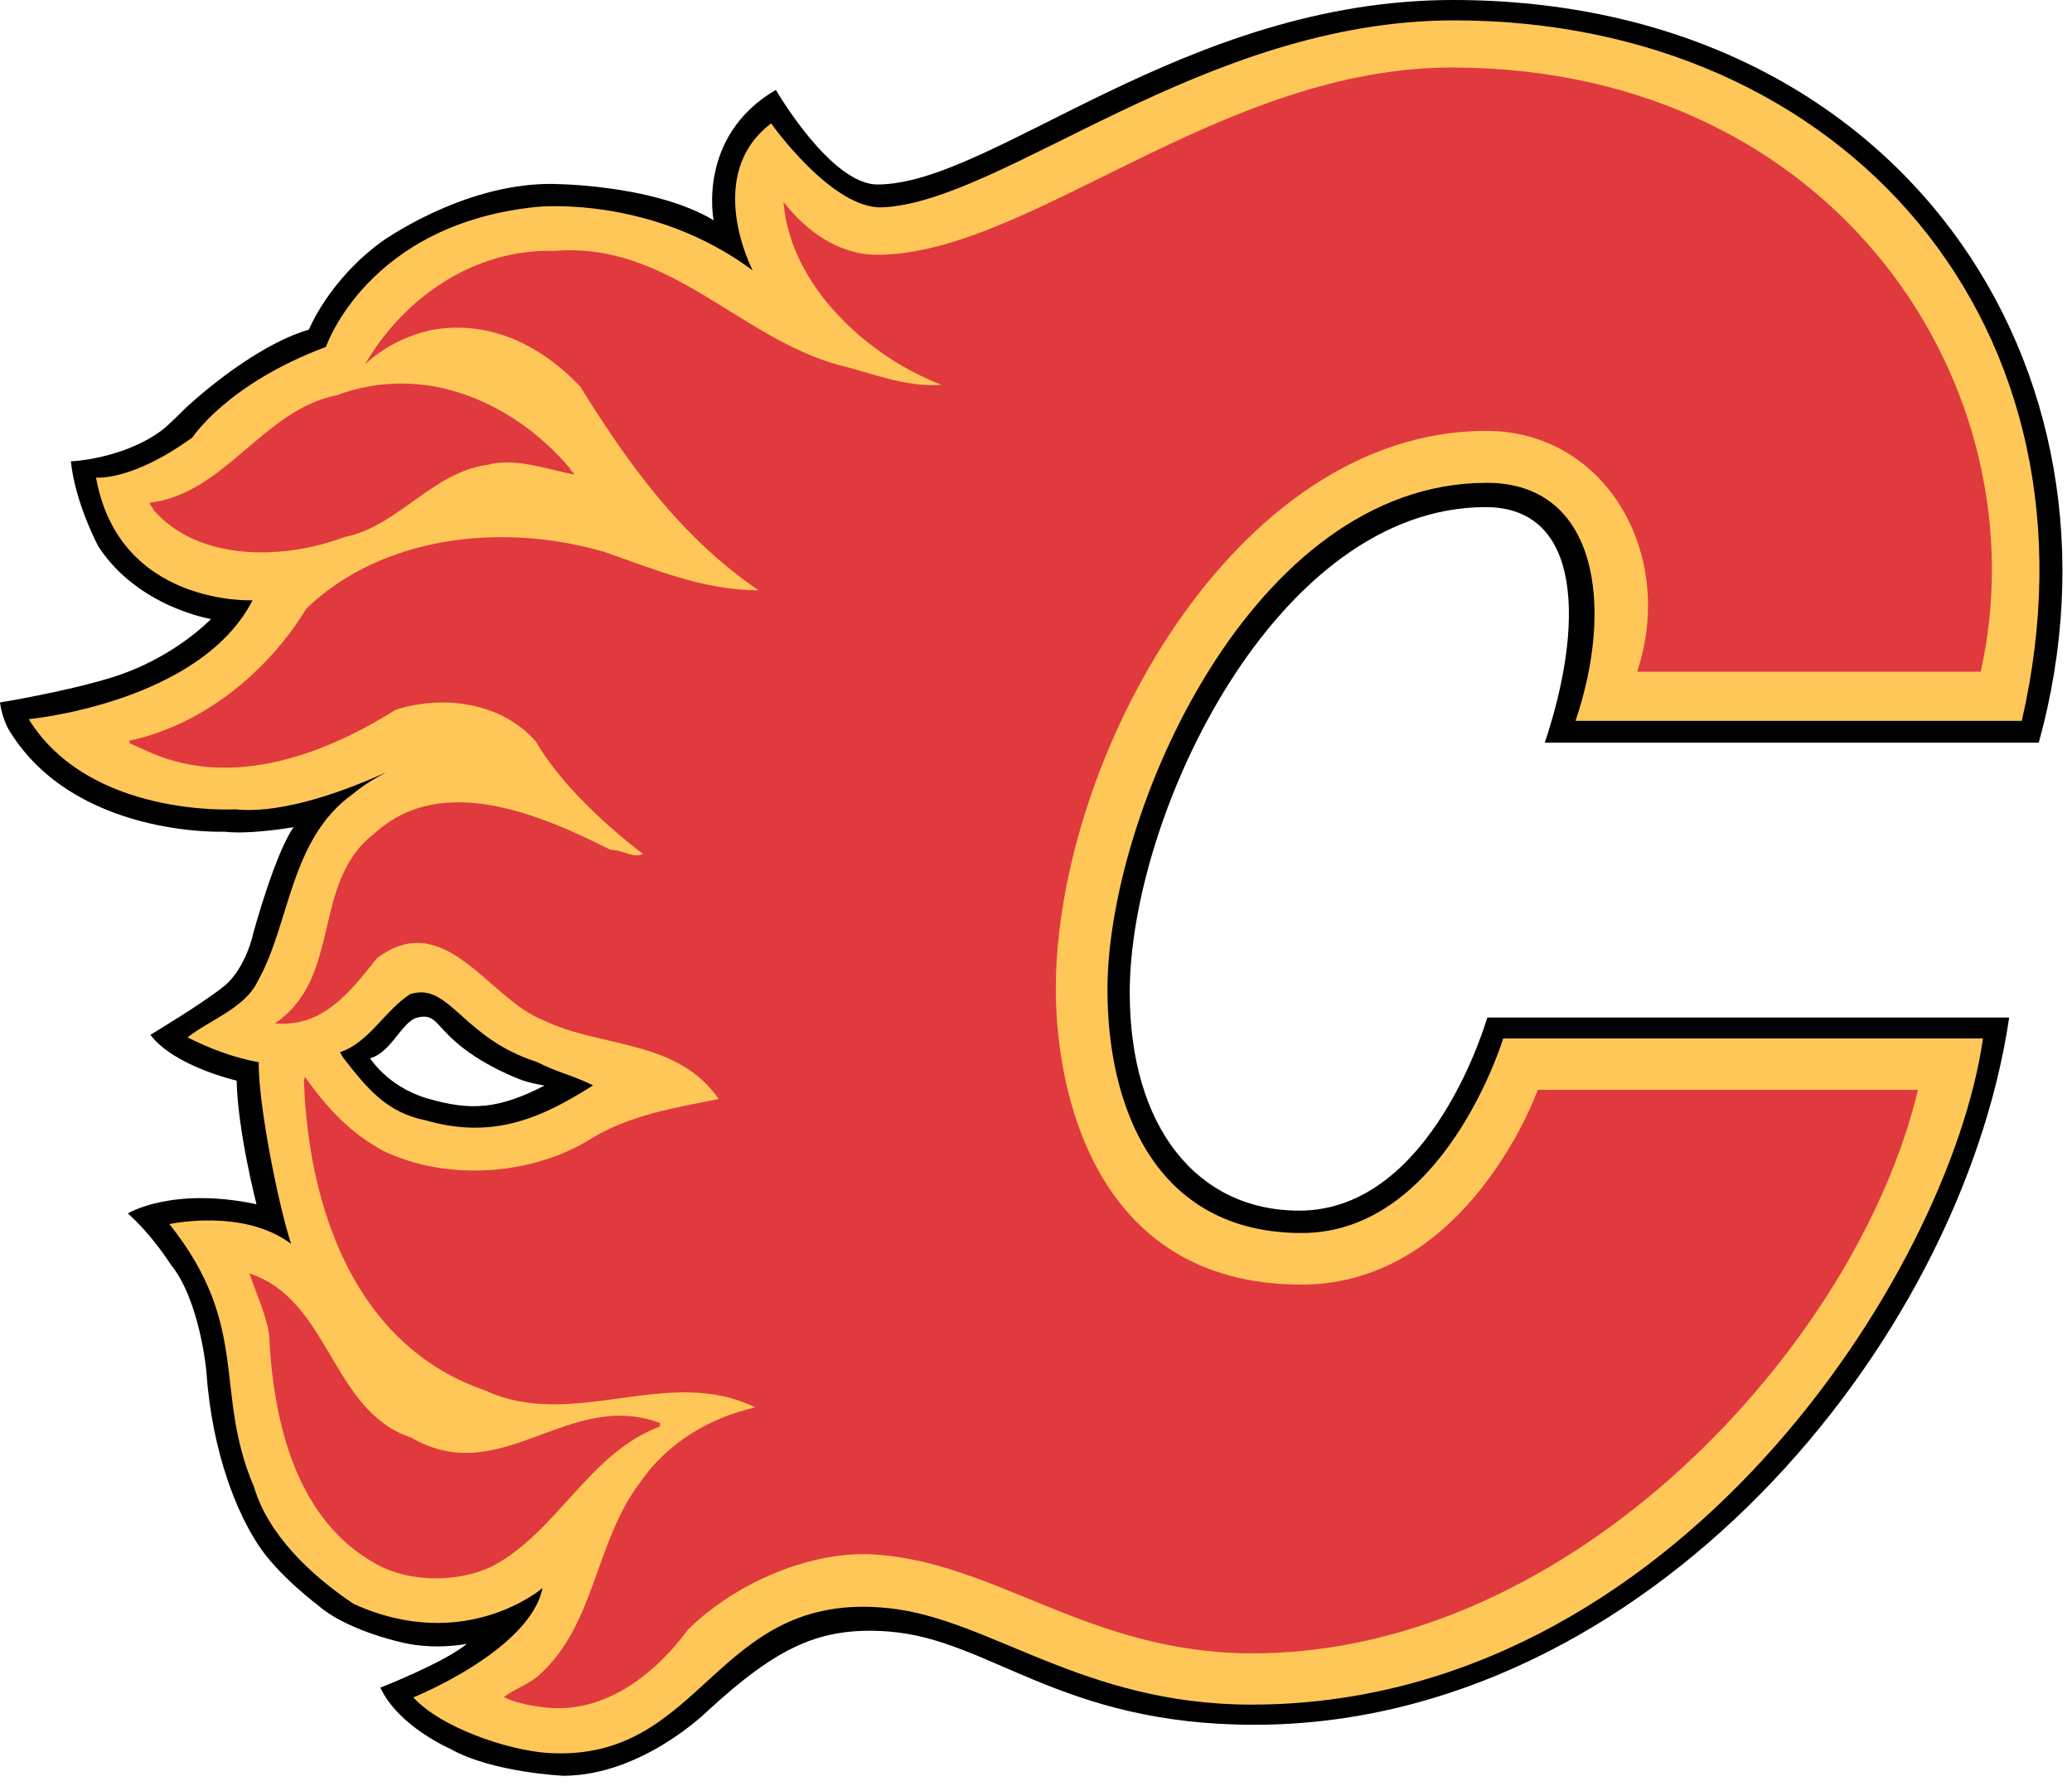 <?xml version="1.0" encoding="UTF-8"?>
<svg xmlns="http://www.w3.org/2000/svg" xmlns:xlink="http://www.w3.org/1999/xlink" width="29pt" height="25pt" viewBox="0 0 29 25" version="1.1">
<g id="surface1">
<path style=" stroke:none;fill-rule:nonzero;fill:rgb(0%,0%,0%);fill-opacity:1;" d="M 5.984 15.375 C 5.43 15.215 5.18 14.812 5.18 14.812 C 5.48 14.73 5.625 14.293 5.844 14.242 C 6.191 14.16 6.051 14.504 6.973 14.973 C 7.312 15.133 7.359 15.145 7.621 15.195 C 6.984 15.52 6.598 15.555 5.984 15.375 M 28.535 10.395 C 29.984 5.148 26.578 0 20.336 0 C 16.574 0 13.887 2.582 12.281 2.582 C 11.625 2.582 10.859 1.258 10.859 1.258 C 9.75 1.906 9.988 3.082 9.988 3.082 C 9.117 2.566 7.688 2.574 7.688 2.574 C 6.438 2.582 5.324 3.395 5.324 3.395 C 4.59 3.941 4.324 4.613 4.324 4.613 C 3.492 4.859 2.594 5.715 2.594 5.715 C 2.371 5.938 2.285 6.008 2.285 6.008 C 1.73 6.43 0.992 6.457 0.992 6.457 C 1.055 7.055 1.379 7.652 1.379 7.652 C 1.934 8.5 2.953 8.664 2.953 8.664 C 2.953 8.664 2.434 9.215 1.559 9.484 C 0.91 9.684 0 9.832 0 9.832 C 0.027 10.047 0.121 10.211 0.121 10.211 C 1.035 11.727 3.141 11.641 3.141 11.641 C 3.5 11.684 4.109 11.578 4.109 11.578 C 3.852 11.941 3.551 13.039 3.551 13.039 C 3.426 13.586 3.148 13.793 3.148 13.793 C 2.867 14.027 2.105 14.484 2.105 14.484 C 2.438 14.926 3.312 15.125 3.312 15.125 C 3.328 15.844 3.59 16.855 3.59 16.855 C 2.406 16.605 1.789 16.984 1.789 16.984 C 2.133 17.289 2.387 17.695 2.387 17.695 C 2.797 18.195 2.887 19.184 2.887 19.184 C 2.969 20.359 3.328 21.188 3.613 21.621 C 3.895 22.055 4.461 22.477 4.461 22.477 C 4.844 22.809 5.562 22.973 5.562 22.973 C 6.059 23.109 6.535 23.008 6.535 23.008 C 6.215 23.273 5.324 23.621 5.324 23.621 C 5.574 24.164 6.301 24.477 6.301 24.477 C 6.891 24.812 7.891 24.855 7.891 24.855 C 8.996 24.848 9.902 23.949 9.902 23.949 C 10.875 23.055 11.477 22.762 12.441 22.836 C 13.855 22.945 14.844 24.141 17.555 24.141 C 23.02 24.141 27.438 18.848 28.121 14.242 L 20.816 14.242 C 20.816 14.242 20.051 16.945 18.184 16.945 C 16.758 16.945 15.812 15.781 15.812 13.891 C 15.812 11.418 17.852 7.098 20.793 7.098 C 22.168 7.098 22.16 8.785 21.621 10.395 Z M 28.535 10.395 "/>
<path style=" stroke:none;fill-rule:nonzero;fill:rgb(100%,78.039%,34.51%);fill-opacity:1;" d="M 5.953 15.68 C 5.41 15.57 5.141 15.238 4.801 14.801 L 4.758 14.727 C 5.16 14.598 5.391 14.137 5.742 13.914 C 6.293 13.742 6.461 14.527 7.512 14.863 C 7.812 15.016 7.988 15.039 8.301 15.191 C 7.574 15.652 6.902 15.953 5.953 15.68 M 28.297 10.09 C 29.562 4.594 25.836 0.285 20.348 0.285 C 16.848 0.285 14.043 2.824 12.352 2.902 C 11.645 2.934 10.793 1.727 10.793 1.727 C 9.836 2.453 10.535 3.785 10.535 3.785 C 9.117 2.73 7.523 2.895 7.523 2.895 C 5.145 3.129 4.562 4.855 4.562 4.855 C 3.176 5.375 2.695 6.121 2.695 6.121 C 1.84 6.742 1.344 6.684 1.344 6.684 C 1.668 8.488 3.535 8.402 3.535 8.402 C 2.797 9.84 0.402 10.066 0.402 10.066 C 1.258 11.449 3.293 11.328 3.293 11.328 C 3.992 11.402 4.938 11.023 5.406 10.809 C 5.094 10.973 4.949 11.105 4.949 11.105 C 4.051 11.742 4.07 12.91 3.605 13.738 C 3.426 14.113 2.91 14.289 2.625 14.52 C 2.934 14.676 3.285 14.809 3.621 14.867 C 3.613 15.445 3.891 16.848 4.074 17.41 C 3.406 16.906 2.371 17.133 2.371 17.133 C 3.52 18.578 2.98 19.469 3.555 20.812 C 3.75 21.477 4.348 22.047 4.949 22.449 C 6.512 23.16 7.594 22.227 7.594 22.227 C 7.414 23.102 5.785 23.758 5.785 23.758 C 6.168 24.18 7.102 24.496 7.66 24.535 C 9.867 24.68 9.98 22.254 12.43 22.508 C 13.848 22.652 15.148 23.859 17.516 23.859 C 23.441 23.859 27.289 17.797 27.754 14.535 L 21.039 14.535 C 21.039 14.535 20.215 17.258 18.219 17.258 C 16.152 17.258 15.5 15.469 15.5 13.852 C 15.5 11.398 17.516 6.758 20.809 6.758 C 22.359 6.758 22.598 8.48 22.051 10.09 Z M 28.297 10.09 "/>
<path style=" stroke:none;fill-rule:nonzero;fill:rgb(87.843%,22.745%,24.314%);fill-opacity:1;" d="M 8.039 6.641 C 7.668 6.578 7.238 6.398 6.812 6.508 C 6.051 6.613 5.562 7.371 4.824 7.516 C 4.004 7.828 2.789 7.879 2.145 7.133 C 2.145 7.098 2.086 7.07 2.098 7.035 C 3.145 6.914 3.691 5.727 4.719 5.531 C 5.941 5.074 7.191 5.629 7.977 6.555 C 7.977 6.59 8.023 6.602 8.039 6.641 "/>
<path style=" stroke:none;fill-rule:nonzero;fill:rgb(87.843%,22.745%,24.314%);fill-opacity:1;" d="M 5.754 20.121 C 7.012 20.855 7.953 19.434 9.238 19.918 L 9.238 19.965 C 8.238 20.34 7.801 21.445 6.883 21.926 C 6.406 22.152 5.742 22.152 5.277 21.898 C 4.156 21.289 3.824 19.93 3.766 18.676 C 3.719 18.375 3.586 18.113 3.492 17.824 C 4.621 18.195 4.633 19.75 5.754 20.121 "/>
<path style=" stroke:none;fill-rule:nonzero;fill:rgb(87.843%,22.745%,24.314%);fill-opacity:1;" d="M 27.723 9.402 C 28.602 5.438 25.711 0.969 20.359 0.945 C 17.094 0.926 14.402 3.566 12.277 3.566 C 11.738 3.566 11.281 3.234 10.965 2.824 C 11.059 4.004 12.145 4.992 13.18 5.387 C 12.656 5.422 12.203 5.219 11.738 5.109 C 10.348 4.727 9.355 3.379 7.762 3.512 C 6.645 3.477 5.656 4.16 5.109 5.098 C 5.383 4.848 5.703 4.691 6.051 4.617 C 6.871 4.473 7.586 4.848 8.121 5.41 C 8.785 6.48 9.523 7.516 10.617 8.262 C 9.832 8.262 9.145 7.961 8.453 7.723 C 7.039 7.312 5.359 7.492 4.289 8.516 C 3.742 9.418 2.824 10.152 1.812 10.367 L 1.812 10.402 L 2.109 10.535 C 3.277 11.043 4.562 10.547 5.539 9.934 C 6.215 9.719 7.027 9.836 7.5 10.379 C 7.836 10.957 8.453 11.535 9 11.953 C 8.859 12.016 8.715 11.895 8.547 11.895 C 7.609 11.426 6.191 10.789 5.238 11.668 C 4.348 12.352 4.801 13.676 3.848 14.324 C 4.516 14.383 4.895 13.891 5.277 13.41 C 6.227 12.699 6.836 13.977 7.598 14.277 C 8.406 14.672 9.477 14.539 10.059 15.383 C 9.441 15.504 8.809 15.609 8.273 15.938 C 7.453 16.453 6.25 16.539 5.359 16.105 C 4.895 15.852 4.574 15.504 4.266 15.07 C 4.266 15.082 4.266 15.105 4.254 15.117 C 4.312 16.898 4.965 18.836 6.789 19.461 C 8.023 20.035 9.355 19.098 10.57 19.699 C 9.93 19.844 9.336 20.195 8.953 20.758 C 8.324 21.59 8.336 22.73 7.551 23.441 C 7.406 23.574 7.191 23.645 7.051 23.754 C 7.203 23.824 7.359 23.863 7.539 23.887 C 8.406 24.031 9.145 23.465 9.633 22.805 C 10.336 22.117 11.398 21.699 12.25 21.758 C 13.965 21.875 15.242 23.133 17.508 23.141 C 22.016 23.16 25.996 18.816 26.844 15.254 L 21.523 15.254 C 21.523 15.254 20.555 17.98 18.215 17.98 C 15.289 17.98 14.777 15.219 14.777 13.848 C 14.777 10.633 17.273 6.031 20.801 6.031 C 22.477 6.031 23.461 7.758 22.914 9.402 L 27.723 9.402 "/>
</g>
</svg>
